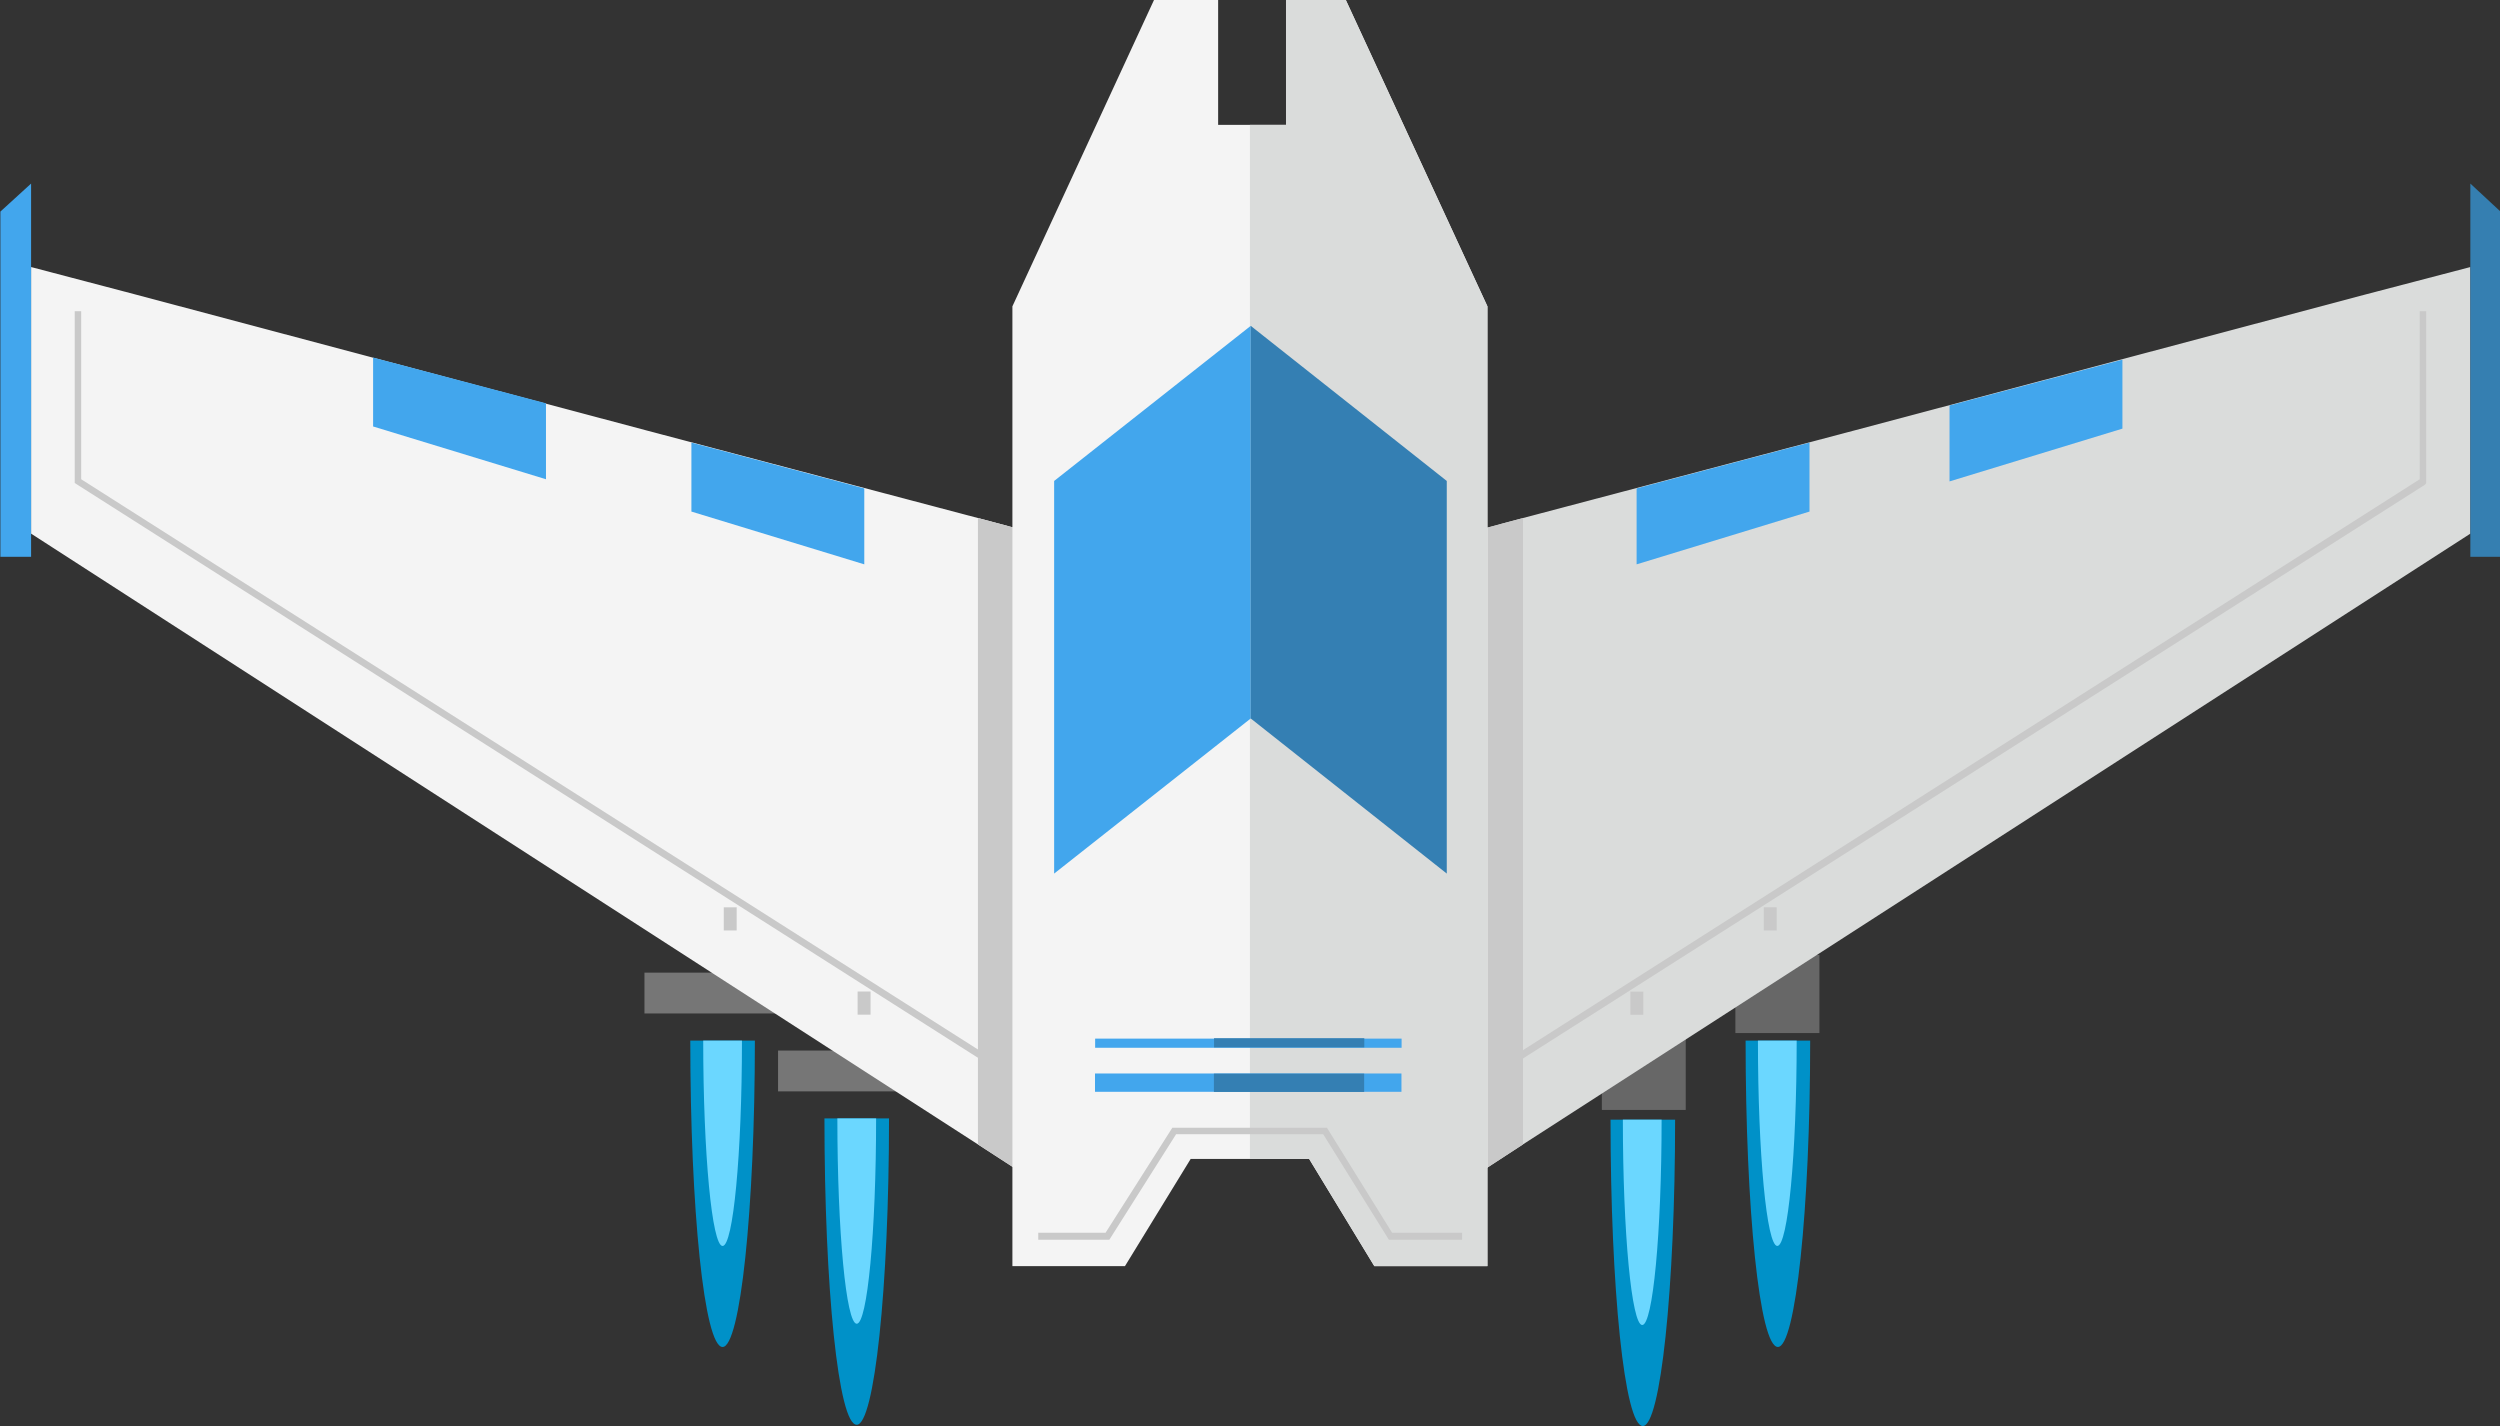 <?xml version="1.0" encoding="utf-8"?>
<!-- Generator: Adobe Illustrator 25.2.0, SVG Export Plug-In . SVG Version: 6.00 Build 0)  -->
<svg version="1.1"
	 id="svg2" xmlns:cc="http://creativecommons.org/ns#" xmlns:dc="http://purl.org/dc/elements/1.1/" xmlns:inkscape="http://www.inkscape.org/namespaces/inkscape" xmlns:rdf="http://www.w3.org/1999/02/22-rdf-syntax-ns#" xmlns:sodipodi="http://sodipodi.sourceforge.net/DTD/sodipodi-0.dtd" xmlns:svg="http://www.w3.org/2000/svg"
	 xmlns="http://www.w3.org/2000/svg" xmlns:xlink="http://www.w3.org/1999/xlink" x="0px" y="0px" viewBox="0 0 497.6 283.9"
	 style="enable-background:new 0 0 497.6 283.9;" xml:space="preserve">
<rect x="0" y="0" width="497.6" height="283.9" fill="#333333" stroke="none"/>
<style type="text/css">
	.st0{fill:#676767;}
	.st1{fill:#0091C8;}
	.st2{fill:#6BD7FF;}
	.st3{fill:#DADCDB;}
	.st4{fill:#C9C9C9;}
	.st5{fill:#3580B2;fill-opacity:0.988;}
	.st6{fill:#42A6ED;}
	.st7{fill:#767676;}
	.st8{fill:#F4F4F4;}
	.st9{fill-rule:evenodd;clip-rule:evenodd;fill:#42A6ED;}
	.st10{fill-rule:evenodd;clip-rule:evenodd;fill:#347FB3;}
	.st11{fill:#347FB3;}
</style>
<sodipodi:namedview  bordercolor="#666666" borderopacity="1" gridtolerance="10" guidetolerance="10" id="namedview4" inkscape:current-layer="g5873" inkscape:cx="299.45802" inkscape:cy="295.90022" inkscape:pagecheckerboard="true" inkscape:pageopacity="0.6745098" inkscape:pageshadow="2" inkscape:window-height="1001" inkscape:window-maximized="1" inkscape:window-width="1920" inkscape:window-x="-9" inkscape:window-y="-9" inkscape:zoom="1.18" objecttolerance="10" pagecolor="#000000" showgrid="false" units="px">
	</sodipodi:namedview>
<g id="XMLID_73_" transform="matrix(1.378,0,0,1.378,-717.99,-213.006)">
</g>
<g id="g5873" transform="matrix(0,1.072,-1.072,0,325.645,-27.89)">
	<g id="XMLID_63_" transform="matrix(1.378,0,0,1.378,-717.99,-213.006)">
		
			<rect id="XMLID_48_" x="678.6" y="148.3" transform="matrix(2.535182e-06 1 -1 2.535182e-06 837.769 -530.714)" class="st0" width="11.3" height="10.5"/>
	</g>
	
		<rect id="XMLID_75_" x="202.8" y="-33.4" transform="matrix(2.535182e-06 1 -1 2.535182e-06 184.426 -236.84)" class="st0" width="15.6" height="14.5"/>
	<g id="g4701-9-5" transform="matrix(0.57,0,0,1.09,386.973,126.269)">
		<path id="path4697-6-4" inkscape:connector-curvature="0" class="st1" d="M-294.3-145.5c55.2,0,99.8,2.5,99.8,5.5
			c0,3.1-44.7,5.5-99.8,5.5V-145.5z"/>
		<path id="path4699-2-22" inkscape:connector-curvature="0" class="st2" d="M-294.3-143.2c37,0,66.9,1.5,66.9,3.3
			c0,1.8-30,3.3-66.9,3.3V-143.2z"/>
	</g>
	<polygon id="XMLID_80_" class="st3" points="80.7,-135.4 75.6,-154.9 125.1,-154.9 238.5,21 251.6,41.1 127.6,41.1 122.2,21 
		106,-40.3 	"/>
	<polygon id="XMLID_77_" class="st4" points="127.6,41.1 122.2,21 238.5,21 251.6,41.1 	"/>
	<polygon id="XMLID_29_" class="st5" points="65.3,-160.5 129.4,-160.5 129.4,-154.9 60.1,-154.9 	"/>
	<polygon id="XMLID_79_" class="st4" points="115,-145.5 83.8,-145.5 83.8,-146.7 115.7,-146.7 116,-146.5 225.6,25.8 224.5,26.5 	
		"/>
	
		<rect id="XMLID_81_" x="211.1" y="-2.3" transform="matrix(2.535182e-06 1 -1 2.535182e-06 212.13 -212.444)" class="st4" width="2.4" height="4.3"/>
	
		<rect id="XMLID_87_" x="195.5" y="-27.1" transform="matrix(2.535182e-06 1 -1 2.535182e-06 171.677 -221.61)" class="st4" width="2.4" height="4.3"/>
	<polygon id="XMLID_25_" class="st6" points="116.7,-0.1 108.2,-32.2 121,-32.2 130.8,-0.1 	"/>
	<g id="XMLID_105_" transform="matrix(1.378,0,0,1.378,-717.99,-213.006)">
		
			<rect id="XMLID_107_" x="673.4" y="256.7" transform="matrix(2.535182e-06 1 -1 2.535182e-06 943.669 -424.814)" class="st7" width="21.6" height="5.5"/>
	</g>
	<g id="XMLID_102_" transform="matrix(1.378,0,0,1.378,-717.99,-213.006)">
		
			<rect id="XMLID_104_" x="662.9" y="274.7" transform="matrix(2.535182e-06 1 -1 2.535182e-06 951.169 -396.314)" class="st7" width="21.6" height="5.5"/>
	</g>
	<polygon id="XMLID_101_" class="st8" points="80.7,278.6 75.6,298 125.1,298 238.5,122.2 251.6,102 127.6,102 122.2,122.2 
		106,183.5 	"/>
	<polygon id="XMLID_100_" class="st4" points="127.6,102 122.2,122.2 238.5,122.2 251.6,102 	"/>
	<polygon id="XMLID_99_" class="st6" points="65.3,303.7 129.4,303.7 129.4,298 60.1,298 	"/>
	<polygon id="XMLID_94_" class="st4" points="83.8,288.7 115,288.7 224.5,116.5 225.6,117.2 115.7,289.9 83.8,289.9 	"/>
	
		<rect id="XMLID_93_" x="211.1" y="141.2" transform="matrix(2.535182e-06 1 -1 2.535182e-06 355.612 -68.963)" class="st4" width="2.4" height="4.3"/>
	
		<rect id="XMLID_91_" x="195.5" y="166" transform="matrix(2.535182e-06 1 -1 2.535182e-06 364.778 -28.51)" class="st4" width="2.4" height="4.3"/>
	<polygon id="XMLID_92_" class="st6" points="116.7,143.3 108.2,175.4 121,175.4 130.8,143.3 	"/>
	<polygon id="XMLID_98_" class="st8" points="26,77.6 49.2,77.6 49.2,65 26,65 26,53.9 82.9,27.6 261.1,27.6 261.1,48.6 241.2,60.7 
		241.2,82.7 261.1,94.9 261.1,115.8 82.9,115.8 26,89.5 	"/>
	<polygon id="XMLID_96_" class="st3" points="241.2,60.7 241.2,71.7 49.2,71.7 49.2,65 26,65 26,53.9 82.9,27.6 261.1,27.6 
		261.1,48.6 	"/>
	<polygon id="XMLID_156_" class="st4" points="254.9,45.3 254.9,32.3 256.2,32.3 256.2,45.9 236.6,58.1 236.6,85.4 256.2,97.8 
		256.2,111 254.9,111 254.9,98.5 235.4,86.1 235.4,57.4 	"/>
	
		<rect id="XMLID_18_" x="198.6" y="70.3" transform="matrix(2.535182e-06 1 -1 2.535182e-06 299.033 -155.038)" class="st6" width="56.9" height="3.4"/>
	
		<rect id="XMLID_27_" x="191.2" y="71.1" transform="matrix(2.535182e-06 1 -1 2.535182e-06 291.659 -147.664)" class="st6" width="56.9" height="1.7"/>
	<g id="g5708" transform="translate(251.716,217.249)">
		<polygon id="rect5702" class="st9" points="-136.4,-109.2 -165.2,-145.7 -92.3,-145.7 -63.5,-109.2 		"/>
		<polygon id="rect5704" class="st10" points="-136.4,-182.1 -165.2,-145.7 -92.3,-145.7 -63.5,-182.1 		"/>
	</g>
	
		<rect id="rect5710" x="205.7" y="63.6" transform="matrix(2.535182e-06 1 -1 2.535182e-06 284.084 -155.238)" class="st11" width="27.9" height="1.7"/>
	
		<rect id="rect5712" x="213.1" y="62.7" transform="matrix(2.535182e-06 1 -1 2.535182e-06 291.458 -162.612)" class="st11" width="27.9" height="3.4"/>
	<polygon id="polygon5714" class="st6" points="101.3,-58.2 92.8,-90.3 105.6,-90.3 115.4,-58.2 	"/>
	<polygon id="polygon5716" class="st6" points="92.4,234.5 105.2,234.5 115,202.4 100.9,202.4 	"/>
	<g id="g4701-9" transform="matrix(0.57,0,0,1.09,191.069,126.446)">
		<path id="path4697-6" inkscape:connector-curvature="0" class="st1" d="M49.4,34.1c55.2,0,99.8,2.5,99.8,5.5
			c0,3.1-44.7,5.5-99.8,5.5V34.1z"/>
		<path id="path4699-2" inkscape:connector-curvature="0" class="st2" d="M49.4,36.3c37,0,66.9,1.5,66.9,3.3c0,1.8-30,3.3-66.9,3.3
			V36.3z"/>
	</g>
	<g id="g4701-9-4" transform="matrix(0.57,0,0,1.09,215.998,140.887)">
		<path id="path4697-6-9" inkscape:connector-curvature="0" class="st1" d="M31-2c55.2,0,99.8,2.5,99.8,5.5C130.9,6.6,86.2,9,31,9
			V-2z"/>
		<path id="path4699-2-2" inkscape:connector-curvature="0" class="st2" d="M31,0.2c37,0,66.9,1.5,66.9,3.3c0,1.8-30,3.3-66.9,3.3
			V0.2z"/>
	</g>
	<g id="g4701-9-6" transform="matrix(0.57,0,0,1.09,361.867,140.993)">
		<path id="path4697-6-1" inkscape:connector-curvature="0" class="st1" d="M-224.5-136c55.2,0,99.8,2.5,99.8,5.5
			c0,3.1-44.7,5.5-99.8,5.5V-136z"/>
		<path id="path4699-2-1" inkscape:connector-curvature="0" class="st2" d="M-224.5-133.7c37,0,66.9,1.5,66.9,3.3
			c0,1.8-30,3.3-66.9,3.3V-133.7z"/>
	</g>
</g>
</svg>
